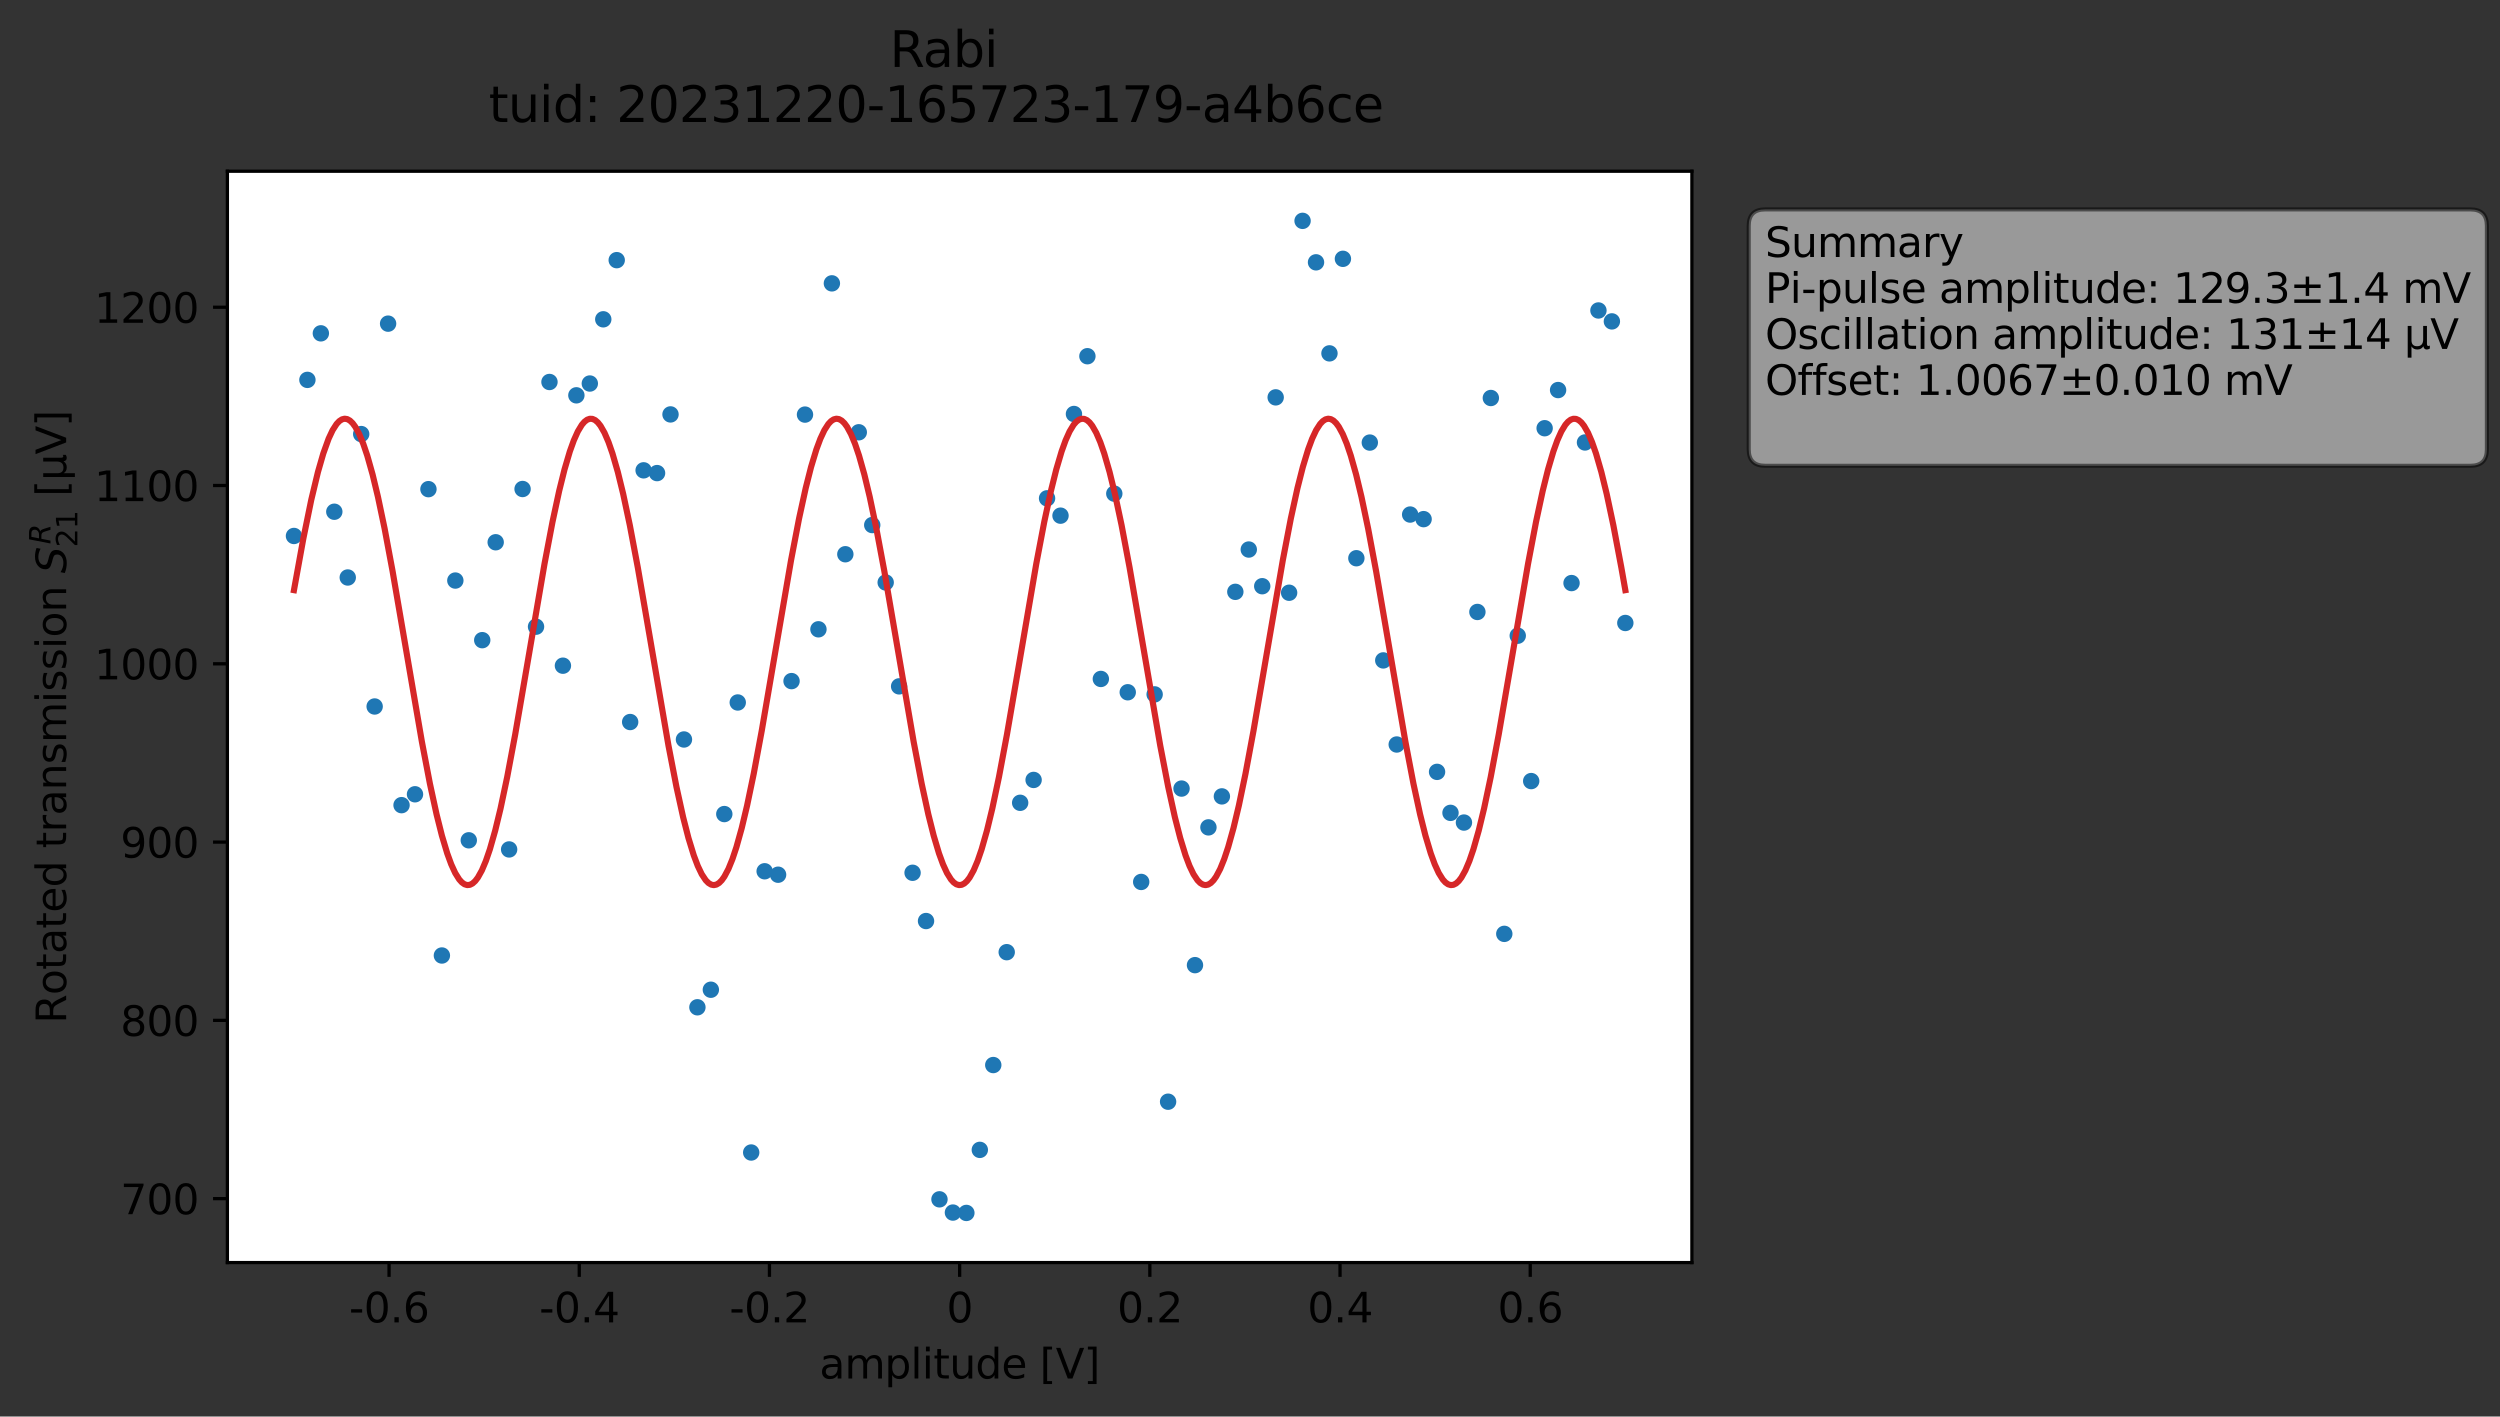 <?xml version="1.0" encoding="utf-8" standalone="no"?>
<!DOCTYPE svg PUBLIC "-//W3C//DTD SVG 1.1//EN"
  "http://www.w3.org/Graphics/SVG/1.1/DTD/svg11.dtd">
<svg xmlns:xlink="http://www.w3.org/1999/xlink" width="609.626pt" height="345.428pt" viewBox="0 0 609.626 345.428" xmlns="http://www.w3.org/2000/svg" version="1.1">
 <rect x="0" y="0" width="609.626" height="345.428" fill="#333333" stroke="none"/>
 <defs>
  <style type="text/css">*{stroke-linejoin: round; stroke-linecap: butt}</style>
 </defs>
 <g id="figure_1">
  <g id="patch_1">
   <path d="M 0 345.428 
L 609.626 345.428 
L 609.626 -0 
L 0 -0 
L 0 345.428 
z
" style="fill: none; opacity: 0"/>
  </g>
  <g id="axes_1">
   <g id="patch_2">
    <path d="M 55.45 307.872 
L 412.57 307.872 
L 412.57 41.76 
L 55.45 41.76 
z
" style="fill: #ffffff"/>
   </g>
   <g id="matplotlib.axis_1">
    <g id="xtick_1">
     <g id="line2d_1">
      <defs>
       <path id="ma93ab0a94d" d="M 0 0 
L 0 3.5 
" style="stroke: #000000; stroke-width: 0.8"/>
      </defs>
      <g>
       <use xlink:href="#ma93ab0a94d" x="94.872" y="307.872" style="stroke: #000000; stroke-width: 0.8"/>
      </g>
     </g>
     <g id="text_1">
      <!-- -0.6 -->
      <g transform="translate(85.117 322.47) scale(0.1 -0.1)">
       <defs>
        <path id="DejaVuSans-2d" d="M 313 2009 
L 1997 2009 
L 1997 1497 
L 313 1497 
L 313 2009 
z
" transform="scale(0.016)"/>
        <path id="DejaVuSans-30" d="M 2034 4250 
Q 1547 4250 1301 3770 
Q 1056 3291 1056 2328 
Q 1056 1369 1301 889 
Q 1547 409 2034 409 
Q 2525 409 2770 889 
Q 3016 1369 3016 2328 
Q 3016 3291 2770 3770 
Q 2525 4250 2034 4250 
z
M 2034 4750 
Q 2819 4750 3233 4129 
Q 3647 3509 3647 2328 
Q 3647 1150 3233 529 
Q 2819 -91 2034 -91 
Q 1250 -91 836 529 
Q 422 1150 422 2328 
Q 422 3509 836 4129 
Q 1250 4750 2034 4750 
z
" transform="scale(0.016)"/>
        <path id="DejaVuSans-2e" d="M 684 794 
L 1344 794 
L 1344 0 
L 684 0 
L 684 794 
z
" transform="scale(0.016)"/>
        <path id="DejaVuSans-36" d="M 2113 2584 
Q 1688 2584 1439 2293 
Q 1191 2003 1191 1497 
Q 1191 994 1439 701 
Q 1688 409 2113 409 
Q 2538 409 2786 701 
Q 3034 994 3034 1497 
Q 3034 2003 2786 2293 
Q 2538 2584 2113 2584 
z
M 3366 4563 
L 3366 3988 
Q 3128 4100 2886 4159 
Q 2644 4219 2406 4219 
Q 1781 4219 1451 3797 
Q 1122 3375 1075 2522 
Q 1259 2794 1537 2939 
Q 1816 3084 2150 3084 
Q 2853 3084 3261 2657 
Q 3669 2231 3669 1497 
Q 3669 778 3244 343 
Q 2819 -91 2113 -91 
Q 1303 -91 875 529 
Q 447 1150 447 2328 
Q 447 3434 972 4092 
Q 1497 4750 2381 4750 
Q 2619 4750 2861 4703 
Q 3103 4656 3366 4563 
z
" transform="scale(0.016)"/>
       </defs>
       <use xlink:href="#DejaVuSans-2d"/>
       <use xlink:href="#DejaVuSans-30" x="36.084"/>
       <use xlink:href="#DejaVuSans-2e" x="99.707"/>
       <use xlink:href="#DejaVuSans-36" x="131.494"/>
      </g>
     </g>
    </g>
    <g id="xtick_2">
     <g id="line2d_2">
      <g>
       <use xlink:href="#ma93ab0a94d" x="141.252" y="307.872" style="stroke: #000000; stroke-width: 0.8"/>
      </g>
     </g>
     <g id="text_2">
      <!-- -0.4 -->
      <g transform="translate(131.496 322.47) scale(0.1 -0.1)">
       <defs>
        <path id="DejaVuSans-34" d="M 2419 4116 
L 825 1625 
L 2419 1625 
L 2419 4116 
z
M 2253 4666 
L 3047 4666 
L 3047 1625 
L 3713 1625 
L 3713 1100 
L 3047 1100 
L 3047 0 
L 2419 0 
L 2419 1100 
L 313 1100 
L 313 1709 
L 2253 4666 
z
" transform="scale(0.016)"/>
       </defs>
       <use xlink:href="#DejaVuSans-2d"/>
       <use xlink:href="#DejaVuSans-30" x="36.084"/>
       <use xlink:href="#DejaVuSans-2e" x="99.707"/>
       <use xlink:href="#DejaVuSans-34" x="131.494"/>
      </g>
     </g>
    </g>
    <g id="xtick_3">
     <g id="line2d_3">
      <g>
       <use xlink:href="#ma93ab0a94d" x="187.631" y="307.872" style="stroke: #000000; stroke-width: 0.8"/>
      </g>
     </g>
     <g id="text_3">
      <!-- -0.2 -->
      <g transform="translate(177.875 322.47) scale(0.1 -0.1)">
       <defs>
        <path id="DejaVuSans-32" d="M 1228 531 
L 3431 531 
L 3431 0 
L 469 0 
L 469 531 
Q 828 903 1448 1529 
Q 2069 2156 2228 2338 
Q 2531 2678 2651 2914 
Q 2772 3150 2772 3378 
Q 2772 3750 2511 3984 
Q 2250 4219 1831 4219 
Q 1534 4219 1204 4116 
Q 875 4013 500 3803 
L 500 4441 
Q 881 4594 1212 4672 
Q 1544 4750 1819 4750 
Q 2544 4750 2975 4387 
Q 3406 4025 3406 3419 
Q 3406 3131 3298 2873 
Q 3191 2616 2906 2266 
Q 2828 2175 2409 1742 
Q 1991 1309 1228 531 
z
" transform="scale(0.016)"/>
       </defs>
       <use xlink:href="#DejaVuSans-2d"/>
       <use xlink:href="#DejaVuSans-30" x="36.084"/>
       <use xlink:href="#DejaVuSans-2e" x="99.707"/>
       <use xlink:href="#DejaVuSans-32" x="131.494"/>
      </g>
     </g>
    </g>
    <g id="xtick_4">
     <g id="line2d_4">
      <g>
       <use xlink:href="#ma93ab0a94d" x="234.01" y="307.872" style="stroke: #000000; stroke-width: 0.8"/>
      </g>
     </g>
     <g id="text_4">
      <!-- 0 -->
      <g transform="translate(230.829 322.47) scale(0.1 -0.1)">
       <use xlink:href="#DejaVuSans-30"/>
      </g>
     </g>
    </g>
    <g id="xtick_5">
     <g id="line2d_5">
      <g>
       <use xlink:href="#ma93ab0a94d" x="280.389" y="307.872" style="stroke: #000000; stroke-width: 0.8"/>
      </g>
     </g>
     <g id="text_5">
      <!-- 0.2 -->
      <g transform="translate(272.438 322.47) scale(0.1 -0.1)">
       <use xlink:href="#DejaVuSans-30"/>
       <use xlink:href="#DejaVuSans-2e" x="63.623"/>
       <use xlink:href="#DejaVuSans-32" x="95.41"/>
      </g>
     </g>
    </g>
    <g id="xtick_6">
     <g id="line2d_6">
      <g>
       <use xlink:href="#ma93ab0a94d" x="326.768" y="307.872" style="stroke: #000000; stroke-width: 0.8"/>
      </g>
     </g>
     <g id="text_6">
      <!-- 0.4 -->
      <g transform="translate(318.817 322.47) scale(0.1 -0.1)">
       <use xlink:href="#DejaVuSans-30"/>
       <use xlink:href="#DejaVuSans-2e" x="63.623"/>
       <use xlink:href="#DejaVuSans-34" x="95.41"/>
      </g>
     </g>
    </g>
    <g id="xtick_7">
     <g id="line2d_7">
      <g>
       <use xlink:href="#ma93ab0a94d" x="373.148" y="307.872" style="stroke: #000000; stroke-width: 0.8"/>
      </g>
     </g>
     <g id="text_7">
      <!-- 0.6 -->
      <g transform="translate(365.196 322.47) scale(0.1 -0.1)">
       <use xlink:href="#DejaVuSans-30"/>
       <use xlink:href="#DejaVuSans-2e" x="63.623"/>
       <use xlink:href="#DejaVuSans-36" x="95.41"/>
      </g>
     </g>
    </g>
    <g id="text_8">
     <!-- amplitude [V] -->
     <g transform="translate(199.833 336.149) scale(0.1 -0.1)">
      <defs>
       <path id="DejaVuSans-61" d="M 2194 1759 
Q 1497 1759 1228 1600 
Q 959 1441 959 1056 
Q 959 750 1161 570 
Q 1363 391 1709 391 
Q 2188 391 2477 730 
Q 2766 1069 2766 1631 
L 2766 1759 
L 2194 1759 
z
M 3341 1997 
L 3341 0 
L 2766 0 
L 2766 531 
Q 2569 213 2275 61 
Q 1981 -91 1556 -91 
Q 1019 -91 701 211 
Q 384 513 384 1019 
Q 384 1609 779 1909 
Q 1175 2209 1959 2209 
L 2766 2209 
L 2766 2266 
Q 2766 2663 2505 2880 
Q 2244 3097 1772 3097 
Q 1472 3097 1187 3025 
Q 903 2953 641 2809 
L 641 3341 
Q 956 3463 1253 3523 
Q 1550 3584 1831 3584 
Q 2591 3584 2966 3190 
Q 3341 2797 3341 1997 
z
" transform="scale(0.016)"/>
       <path id="DejaVuSans-6d" d="M 3328 2828 
Q 3544 3216 3844 3400 
Q 4144 3584 4550 3584 
Q 5097 3584 5394 3201 
Q 5691 2819 5691 2113 
L 5691 0 
L 5113 0 
L 5113 2094 
Q 5113 2597 4934 2840 
Q 4756 3084 4391 3084 
Q 3944 3084 3684 2787 
Q 3425 2491 3425 1978 
L 3425 0 
L 2847 0 
L 2847 2094 
Q 2847 2600 2669 2842 
Q 2491 3084 2119 3084 
Q 1678 3084 1418 2786 
Q 1159 2488 1159 1978 
L 1159 0 
L 581 0 
L 581 3500 
L 1159 3500 
L 1159 2956 
Q 1356 3278 1631 3431 
Q 1906 3584 2284 3584 
Q 2666 3584 2933 3390 
Q 3200 3197 3328 2828 
z
" transform="scale(0.016)"/>
       <path id="DejaVuSans-70" d="M 1159 525 
L 1159 -1331 
L 581 -1331 
L 581 3500 
L 1159 3500 
L 1159 2969 
Q 1341 3281 1617 3432 
Q 1894 3584 2278 3584 
Q 2916 3584 3314 3078 
Q 3713 2572 3713 1747 
Q 3713 922 3314 415 
Q 2916 -91 2278 -91 
Q 1894 -91 1617 61 
Q 1341 213 1159 525 
z
M 3116 1747 
Q 3116 2381 2855 2742 
Q 2594 3103 2138 3103 
Q 1681 3103 1420 2742 
Q 1159 2381 1159 1747 
Q 1159 1113 1420 752 
Q 1681 391 2138 391 
Q 2594 391 2855 752 
Q 3116 1113 3116 1747 
z
" transform="scale(0.016)"/>
       <path id="DejaVuSans-6c" d="M 603 4863 
L 1178 4863 
L 1178 0 
L 603 0 
L 603 4863 
z
" transform="scale(0.016)"/>
       <path id="DejaVuSans-69" d="M 603 3500 
L 1178 3500 
L 1178 0 
L 603 0 
L 603 3500 
z
M 603 4863 
L 1178 4863 
L 1178 4134 
L 603 4134 
L 603 4863 
z
" transform="scale(0.016)"/>
       <path id="DejaVuSans-74" d="M 1172 4494 
L 1172 3500 
L 2356 3500 
L 2356 3053 
L 1172 3053 
L 1172 1153 
Q 1172 725 1289 603 
Q 1406 481 1766 481 
L 2356 481 
L 2356 0 
L 1766 0 
Q 1100 0 847 248 
Q 594 497 594 1153 
L 594 3053 
L 172 3053 
L 172 3500 
L 594 3500 
L 594 4494 
L 1172 4494 
z
" transform="scale(0.016)"/>
       <path id="DejaVuSans-75" d="M 544 1381 
L 544 3500 
L 1119 3500 
L 1119 1403 
Q 1119 906 1312 657 
Q 1506 409 1894 409 
Q 2359 409 2629 706 
Q 2900 1003 2900 1516 
L 2900 3500 
L 3475 3500 
L 3475 0 
L 2900 0 
L 2900 538 
Q 2691 219 2414 64 
Q 2138 -91 1772 -91 
Q 1169 -91 856 284 
Q 544 659 544 1381 
z
M 1991 3584 
L 1991 3584 
z
" transform="scale(0.016)"/>
       <path id="DejaVuSans-64" d="M 2906 2969 
L 2906 4863 
L 3481 4863 
L 3481 0 
L 2906 0 
L 2906 525 
Q 2725 213 2448 61 
Q 2172 -91 1784 -91 
Q 1150 -91 751 415 
Q 353 922 353 1747 
Q 353 2572 751 3078 
Q 1150 3584 1784 3584 
Q 2172 3584 2448 3432 
Q 2725 3281 2906 2969 
z
M 947 1747 
Q 947 1113 1208 752 
Q 1469 391 1925 391 
Q 2381 391 2643 752 
Q 2906 1113 2906 1747 
Q 2906 2381 2643 2742 
Q 2381 3103 1925 3103 
Q 1469 3103 1208 2742 
Q 947 2381 947 1747 
z
" transform="scale(0.016)"/>
       <path id="DejaVuSans-65" d="M 3597 1894 
L 3597 1613 
L 953 1613 
Q 991 1019 1311 708 
Q 1631 397 2203 397 
Q 2534 397 2845 478 
Q 3156 559 3463 722 
L 3463 178 
Q 3153 47 2828 -22 
Q 2503 -91 2169 -91 
Q 1331 -91 842 396 
Q 353 884 353 1716 
Q 353 2575 817 3079 
Q 1281 3584 2069 3584 
Q 2775 3584 3186 3129 
Q 3597 2675 3597 1894 
z
M 3022 2063 
Q 3016 2534 2758 2815 
Q 2500 3097 2075 3097 
Q 1594 3097 1305 2825 
Q 1016 2553 972 2059 
L 3022 2063 
z
" transform="scale(0.016)"/>
       <path id="DejaVuSans-20" transform="scale(0.016)"/>
       <path id="DejaVuSans-5b" d="M 550 4863 
L 1875 4863 
L 1875 4416 
L 1125 4416 
L 1125 -397 
L 1875 -397 
L 1875 -844 
L 550 -844 
L 550 4863 
z
" transform="scale(0.016)"/>
       <path id="DejaVuSans-56" d="M 1831 0 
L 50 4666 
L 709 4666 
L 2188 738 
L 3669 4666 
L 4325 4666 
L 2547 0 
L 1831 0 
z
" transform="scale(0.016)"/>
       <path id="DejaVuSans-5d" d="M 1947 4863 
L 1947 -844 
L 622 -844 
L 622 -397 
L 1369 -397 
L 1369 4416 
L 622 4416 
L 622 4863 
L 1947 4863 
z
" transform="scale(0.016)"/>
      </defs>
      <use xlink:href="#DejaVuSans-61"/>
      <use xlink:href="#DejaVuSans-6d" x="61.279"/>
      <use xlink:href="#DejaVuSans-70" x="158.691"/>
      <use xlink:href="#DejaVuSans-6c" x="222.168"/>
      <use xlink:href="#DejaVuSans-69" x="249.951"/>
      <use xlink:href="#DejaVuSans-74" x="277.734"/>
      <use xlink:href="#DejaVuSans-75" x="316.943"/>
      <use xlink:href="#DejaVuSans-64" x="380.322"/>
      <use xlink:href="#DejaVuSans-65" x="443.799"/>
      <use xlink:href="#DejaVuSans-20" x="505.322"/>
      <use xlink:href="#DejaVuSans-5b" x="537.109"/>
      <use xlink:href="#DejaVuSans-56" x="576.123"/>
      <use xlink:href="#DejaVuSans-5d" x="644.531"/>
     </g>
    </g>
   </g>
   <g id="matplotlib.axis_2">
    <g id="ytick_1">
     <g id="line2d_8">
      <defs>
       <path id="m63c920188c" d="M 0 0 
L -3.5 0 
" style="stroke: #000000; stroke-width: 0.8"/>
      </defs>
      <g>
       <use xlink:href="#m63c920188c" x="55.45" y="292.287" style="stroke: #000000; stroke-width: 0.8"/>
      </g>
     </g>
     <g id="text_9">
      <!-- 700 -->
      <g transform="translate(29.363 296.086) scale(0.1 -0.1)">
       <defs>
        <path id="DejaVuSans-37" d="M 525 4666 
L 3525 4666 
L 3525 4397 
L 1831 0 
L 1172 0 
L 2766 4134 
L 525 4134 
L 525 4666 
z
" transform="scale(0.016)"/>
       </defs>
       <use xlink:href="#DejaVuSans-37"/>
       <use xlink:href="#DejaVuSans-30" x="63.623"/>
       <use xlink:href="#DejaVuSans-30" x="127.246"/>
      </g>
     </g>
    </g>
    <g id="ytick_2">
     <g id="line2d_9">
      <g>
       <use xlink:href="#m63c920188c" x="55.45" y="248.814" style="stroke: #000000; stroke-width: 0.8"/>
      </g>
     </g>
     <g id="text_10">
      <!-- 800 -->
      <g transform="translate(29.363 252.613) scale(0.1 -0.1)">
       <defs>
        <path id="DejaVuSans-38" d="M 2034 2216 
Q 1584 2216 1326 1975 
Q 1069 1734 1069 1313 
Q 1069 891 1326 650 
Q 1584 409 2034 409 
Q 2484 409 2743 651 
Q 3003 894 3003 1313 
Q 3003 1734 2745 1975 
Q 2488 2216 2034 2216 
z
M 1403 2484 
Q 997 2584 770 2862 
Q 544 3141 544 3541 
Q 544 4100 942 4425 
Q 1341 4750 2034 4750 
Q 2731 4750 3128 4425 
Q 3525 4100 3525 3541 
Q 3525 3141 3298 2862 
Q 3072 2584 2669 2484 
Q 3125 2378 3379 2068 
Q 3634 1759 3634 1313 
Q 3634 634 3220 271 
Q 2806 -91 2034 -91 
Q 1263 -91 848 271 
Q 434 634 434 1313 
Q 434 1759 690 2068 
Q 947 2378 1403 2484 
z
M 1172 3481 
Q 1172 3119 1398 2916 
Q 1625 2713 2034 2713 
Q 2441 2713 2670 2916 
Q 2900 3119 2900 3481 
Q 2900 3844 2670 4047 
Q 2441 4250 2034 4250 
Q 1625 4250 1398 4047 
Q 1172 3844 1172 3481 
z
" transform="scale(0.016)"/>
       </defs>
       <use xlink:href="#DejaVuSans-38"/>
       <use xlink:href="#DejaVuSans-30" x="63.623"/>
       <use xlink:href="#DejaVuSans-30" x="127.246"/>
      </g>
     </g>
    </g>
    <g id="ytick_3">
     <g id="line2d_10">
      <g>
       <use xlink:href="#m63c920188c" x="55.45" y="205.341" style="stroke: #000000; stroke-width: 0.8"/>
      </g>
     </g>
     <g id="text_11">
      <!-- 900 -->
      <g transform="translate(29.363 209.14) scale(0.1 -0.1)">
       <defs>
        <path id="DejaVuSans-39" d="M 703 97 
L 703 672 
Q 941 559 1184 500 
Q 1428 441 1663 441 
Q 2288 441 2617 861 
Q 2947 1281 2994 2138 
Q 2813 1869 2534 1725 
Q 2256 1581 1919 1581 
Q 1219 1581 811 2004 
Q 403 2428 403 3163 
Q 403 3881 828 4315 
Q 1253 4750 1959 4750 
Q 2769 4750 3195 4129 
Q 3622 3509 3622 2328 
Q 3622 1225 3098 567 
Q 2575 -91 1691 -91 
Q 1453 -91 1209 -44 
Q 966 3 703 97 
z
M 1959 2075 
Q 2384 2075 2632 2365 
Q 2881 2656 2881 3163 
Q 2881 3666 2632 3958 
Q 2384 4250 1959 4250 
Q 1534 4250 1286 3958 
Q 1038 3666 1038 3163 
Q 1038 2656 1286 2365 
Q 1534 2075 1959 2075 
z
" transform="scale(0.016)"/>
       </defs>
       <use xlink:href="#DejaVuSans-39"/>
       <use xlink:href="#DejaVuSans-30" x="63.623"/>
       <use xlink:href="#DejaVuSans-30" x="127.246"/>
      </g>
     </g>
    </g>
    <g id="ytick_4">
     <g id="line2d_11">
      <g>
       <use xlink:href="#m63c920188c" x="55.45" y="161.867" style="stroke: #000000; stroke-width: 0.8"/>
      </g>
     </g>
     <g id="text_12">
      <!-- 1000 -->
      <g transform="translate(23 165.667) scale(0.1 -0.1)">
       <defs>
        <path id="DejaVuSans-31" d="M 794 531 
L 1825 531 
L 1825 4091 
L 703 3866 
L 703 4441 
L 1819 4666 
L 2450 4666 
L 2450 531 
L 3481 531 
L 3481 0 
L 794 0 
L 794 531 
z
" transform="scale(0.016)"/>
       </defs>
       <use xlink:href="#DejaVuSans-31"/>
       <use xlink:href="#DejaVuSans-30" x="63.623"/>
       <use xlink:href="#DejaVuSans-30" x="127.246"/>
       <use xlink:href="#DejaVuSans-30" x="190.869"/>
      </g>
     </g>
    </g>
    <g id="ytick_5">
     <g id="line2d_12">
      <g>
       <use xlink:href="#m63c920188c" x="55.45" y="118.394" style="stroke: #000000; stroke-width: 0.8"/>
      </g>
     </g>
     <g id="text_13">
      <!-- 1100 -->
      <g transform="translate(23 122.194) scale(0.1 -0.1)">
       <use xlink:href="#DejaVuSans-31"/>
       <use xlink:href="#DejaVuSans-31" x="63.623"/>
       <use xlink:href="#DejaVuSans-30" x="127.246"/>
       <use xlink:href="#DejaVuSans-30" x="190.869"/>
      </g>
     </g>
    </g>
    <g id="ytick_6">
     <g id="line2d_13">
      <g>
       <use xlink:href="#m63c920188c" x="55.45" y="74.921" style="stroke: #000000; stroke-width: 0.8"/>
      </g>
     </g>
     <g id="text_14">
      <!-- 1200 -->
      <g transform="translate(23 78.72) scale(0.1 -0.1)">
       <use xlink:href="#DejaVuSans-31"/>
       <use xlink:href="#DejaVuSans-32" x="63.623"/>
       <use xlink:href="#DejaVuSans-30" x="127.246"/>
       <use xlink:href="#DejaVuSans-30" x="190.869"/>
      </g>
     </g>
    </g>
    <g id="text_15">
     <!-- Rotated transmission $S_{21}^R$ [μV] -->
     <g transform="translate(16.2 249.566) rotate(-90) scale(0.1 -0.1)">
      <defs>
       <path id="DejaVuSans-52" d="M 2841 2188 
Q 3044 2119 3236 1894 
Q 3428 1669 3622 1275 
L 4263 0 
L 3584 0 
L 2988 1197 
Q 2756 1666 2539 1819 
Q 2322 1972 1947 1972 
L 1259 1972 
L 1259 0 
L 628 0 
L 628 4666 
L 2053 4666 
Q 2853 4666 3247 4331 
Q 3641 3997 3641 3322 
Q 3641 2881 3436 2590 
Q 3231 2300 2841 2188 
z
M 1259 4147 
L 1259 2491 
L 2053 2491 
Q 2509 2491 2742 2702 
Q 2975 2913 2975 3322 
Q 2975 3731 2742 3939 
Q 2509 4147 2053 4147 
L 1259 4147 
z
" transform="scale(0.016)"/>
       <path id="DejaVuSans-6f" d="M 1959 3097 
Q 1497 3097 1228 2736 
Q 959 2375 959 1747 
Q 959 1119 1226 758 
Q 1494 397 1959 397 
Q 2419 397 2687 759 
Q 2956 1122 2956 1747 
Q 2956 2369 2687 2733 
Q 2419 3097 1959 3097 
z
M 1959 3584 
Q 2709 3584 3137 3096 
Q 3566 2609 3566 1747 
Q 3566 888 3137 398 
Q 2709 -91 1959 -91 
Q 1206 -91 779 398 
Q 353 888 353 1747 
Q 353 2609 779 3096 
Q 1206 3584 1959 3584 
z
" transform="scale(0.016)"/>
       <path id="DejaVuSans-72" d="M 2631 2963 
Q 2534 3019 2420 3045 
Q 2306 3072 2169 3072 
Q 1681 3072 1420 2755 
Q 1159 2438 1159 1844 
L 1159 0 
L 581 0 
L 581 3500 
L 1159 3500 
L 1159 2956 
Q 1341 3275 1631 3429 
Q 1922 3584 2338 3584 
Q 2397 3584 2469 3576 
Q 2541 3569 2628 3553 
L 2631 2963 
z
" transform="scale(0.016)"/>
       <path id="DejaVuSans-6e" d="M 3513 2113 
L 3513 0 
L 2938 0 
L 2938 2094 
Q 2938 2591 2744 2837 
Q 2550 3084 2163 3084 
Q 1697 3084 1428 2787 
Q 1159 2491 1159 1978 
L 1159 0 
L 581 0 
L 581 3500 
L 1159 3500 
L 1159 2956 
Q 1366 3272 1645 3428 
Q 1925 3584 2291 3584 
Q 2894 3584 3203 3211 
Q 3513 2838 3513 2113 
z
" transform="scale(0.016)"/>
       <path id="DejaVuSans-73" d="M 2834 3397 
L 2834 2853 
Q 2591 2978 2328 3040 
Q 2066 3103 1784 3103 
Q 1356 3103 1142 2972 
Q 928 2841 928 2578 
Q 928 2378 1081 2264 
Q 1234 2150 1697 2047 
L 1894 2003 
Q 2506 1872 2764 1633 
Q 3022 1394 3022 966 
Q 3022 478 2636 193 
Q 2250 -91 1575 -91 
Q 1294 -91 989 -36 
Q 684 19 347 128 
L 347 722 
Q 666 556 975 473 
Q 1284 391 1588 391 
Q 1994 391 2212 530 
Q 2431 669 2431 922 
Q 2431 1156 2273 1281 
Q 2116 1406 1581 1522 
L 1381 1569 
Q 847 1681 609 1914 
Q 372 2147 372 2553 
Q 372 3047 722 3315 
Q 1072 3584 1716 3584 
Q 2034 3584 2315 3537 
Q 2597 3491 2834 3397 
z
" transform="scale(0.016)"/>
       <path id="DejaVuSans-Oblique-53" d="M 3859 4513 
L 3738 3897 
Q 3422 4066 3111 4152 
Q 2800 4238 2509 4238 
Q 1944 4238 1609 3991 
Q 1275 3744 1275 3334 
Q 1275 3109 1398 2989 
Q 1522 2869 2034 2731 
L 2413 2638 
Q 3053 2472 3303 2217 
Q 3553 1963 3553 1503 
Q 3553 797 2998 353 
Q 2444 -91 1538 -91 
Q 1166 -91 791 -17 
Q 416 56 38 206 
L 166 856 
Q 513 641 861 531 
Q 1209 422 1556 422 
Q 2147 422 2503 684 
Q 2859 947 2859 1369 
Q 2859 1650 2717 1795 
Q 2575 1941 2106 2059 
L 1728 2156 
Q 1081 2325 845 2545 
Q 609 2766 609 3163 
Q 609 3859 1145 4304 
Q 1681 4750 2541 4750 
Q 2875 4750 3203 4690 
Q 3531 4631 3859 4513 
z
" transform="scale(0.016)"/>
       <path id="DejaVuSans-Oblique-52" d="M 1613 4147 
L 1294 2491 
L 2106 2491 
Q 2584 2491 2879 2755 
Q 3175 3019 3175 3444 
Q 3175 3784 2976 3965 
Q 2778 4147 2406 4147 
L 1613 4147 
z
M 2772 2241 
Q 2972 2194 3105 2009 
Q 3238 1825 3413 1275 
L 3809 0 
L 3144 0 
L 2778 1197 
Q 2638 1659 2453 1815 
Q 2269 1972 1888 1972 
L 1191 1972 
L 806 0 
L 172 0 
L 1081 4666 
L 2503 4666 
Q 3150 4666 3495 4373 
Q 3841 4081 3841 3531 
Q 3841 3044 3547 2687 
Q 3253 2331 2772 2241 
z
" transform="scale(0.016)"/>
       <path id="DejaVuSans-3bc" d="M 544 -1331 
L 544 3500 
L 1119 3500 
L 1119 1325 
Q 1119 872 1334 640 
Q 1550 409 1972 409 
Q 2434 409 2667 671 
Q 2900 934 2900 1459 
L 2900 3500 
L 3475 3500 
L 3475 806 
Q 3475 619 3529 530 
Q 3584 441 3700 441 
Q 3728 441 3778 458 
Q 3828 475 3916 513 
L 3916 50 
Q 3788 -22 3673 -56 
Q 3559 -91 3450 -91 
Q 3234 -91 3106 31 
Q 2978 153 2931 403 
Q 2775 156 2548 32 
Q 2322 -91 2016 -91 
Q 1697 -91 1473 31 
Q 1250 153 1119 397 
L 1119 -1331 
L 544 -1331 
z
" transform="scale(0.016)"/>
      </defs>
      <use xlink:href="#DejaVuSans-52" transform="translate(0 0.684)"/>
      <use xlink:href="#DejaVuSans-6f" transform="translate(69.482 0.684)"/>
      <use xlink:href="#DejaVuSans-74" transform="translate(130.664 0.684)"/>
      <use xlink:href="#DejaVuSans-61" transform="translate(169.873 0.684)"/>
      <use xlink:href="#DejaVuSans-74" transform="translate(231.152 0.684)"/>
      <use xlink:href="#DejaVuSans-65" transform="translate(270.361 0.684)"/>
      <use xlink:href="#DejaVuSans-64" transform="translate(331.885 0.684)"/>
      <use xlink:href="#DejaVuSans-20" transform="translate(395.361 0.684)"/>
      <use xlink:href="#DejaVuSans-74" transform="translate(427.148 0.684)"/>
      <use xlink:href="#DejaVuSans-72" transform="translate(466.357 0.684)"/>
      <use xlink:href="#DejaVuSans-61" transform="translate(507.471 0.684)"/>
      <use xlink:href="#DejaVuSans-6e" transform="translate(568.75 0.684)"/>
      <use xlink:href="#DejaVuSans-73" transform="translate(632.129 0.684)"/>
      <use xlink:href="#DejaVuSans-6d" transform="translate(684.229 0.684)"/>
      <use xlink:href="#DejaVuSans-69" transform="translate(781.641 0.684)"/>
      <use xlink:href="#DejaVuSans-73" transform="translate(809.424 0.684)"/>
      <use xlink:href="#DejaVuSans-73" transform="translate(861.523 0.684)"/>
      <use xlink:href="#DejaVuSans-69" transform="translate(913.623 0.684)"/>
      <use xlink:href="#DejaVuSans-6f" transform="translate(941.406 0.684)"/>
      <use xlink:href="#DejaVuSans-6e" transform="translate(1002.588 0.684)"/>
      <use xlink:href="#DejaVuSans-20" transform="translate(1065.967 0.684)"/>
      <use xlink:href="#DejaVuSans-Oblique-53" transform="translate(1097.754 0.684)"/>
      <use xlink:href="#DejaVuSans-Oblique-52" transform="translate(1168.431 38.966) scale(0.7)"/>
      <use xlink:href="#DejaVuSans-32" transform="translate(1161.23 -26.659) scale(0.7)"/>
      <use xlink:href="#DejaVuSans-31" transform="translate(1205.767 -26.659) scale(0.7)"/>
      <use xlink:href="#DejaVuSans-20" transform="translate(1253.037 0.684)"/>
      <use xlink:href="#DejaVuSans-5b" transform="translate(1284.824 0.684)"/>
      <use xlink:href="#DejaVuSans-3bc" transform="translate(1323.838 0.684)"/>
      <use xlink:href="#DejaVuSans-56" transform="translate(1387.461 0.684)"/>
      <use xlink:href="#DejaVuSans-5d" transform="translate(1455.869 0.684)"/>
     </g>
    </g>
   </g>
   <g id="line2d_14">
    <defs>
     <path id="m83bf4c5b24" d="M 0 1.5 
C 0.398 1.5 0.779 1.342 1.061 1.061 
C 1.342 0.779 1.5 0.398 1.5 0 
C 1.5 -0.398 1.342 -0.779 1.061 -1.061 
C 0.779 -1.342 0.398 -1.5 0 -1.5 
C -0.398 -1.5 -0.779 -1.342 -1.061 -1.061 
C -1.342 -0.779 -1.5 -0.398 -1.5 0 
C -1.5 0.398 -1.342 0.779 -1.061 1.061 
C -0.779 1.342 -0.398 1.5 0 1.5 
z
" style="stroke: #1f77b4"/>
    </defs>
    <g clip-path="url(#pe2f089d1df)">
     <use xlink:href="#m83bf4c5b24" x="71.683" y="130.696" style="fill: #1f77b4; stroke: #1f77b4"/>
     <use xlink:href="#m83bf4c5b24" x="74.962" y="92.634" style="fill: #1f77b4; stroke: #1f77b4"/>
     <use xlink:href="#m83bf4c5b24" x="78.241" y="81.284" style="fill: #1f77b4; stroke: #1f77b4"/>
     <use xlink:href="#m83bf4c5b24" x="81.521" y="124.787" style="fill: #1f77b4; stroke: #1f77b4"/>
     <use xlink:href="#m83bf4c5b24" x="84.8" y="140.822" style="fill: #1f77b4; stroke: #1f77b4"/>
     <use xlink:href="#m83bf4c5b24" x="88.079" y="105.848" style="fill: #1f77b4; stroke: #1f77b4"/>
     <use xlink:href="#m83bf4c5b24" x="91.359" y="172.277" style="fill: #1f77b4; stroke: #1f77b4"/>
     <use xlink:href="#m83bf4c5b24" x="94.638" y="78.922" style="fill: #1f77b4; stroke: #1f77b4"/>
     <use xlink:href="#m83bf4c5b24" x="97.917" y="196.337" style="fill: #1f77b4; stroke: #1f77b4"/>
     <use xlink:href="#m83bf4c5b24" x="101.197" y="193.686" style="fill: #1f77b4; stroke: #1f77b4"/>
     <use xlink:href="#m83bf4c5b24" x="104.476" y="119.282" style="fill: #1f77b4; stroke: #1f77b4"/>
     <use xlink:href="#m83bf4c5b24" x="107.755" y="232.999" style="fill: #1f77b4; stroke: #1f77b4"/>
     <use xlink:href="#m83bf4c5b24" x="111.035" y="141.568" style="fill: #1f77b4; stroke: #1f77b4"/>
     <use xlink:href="#m83bf4c5b24" x="114.314" y="204.909" style="fill: #1f77b4; stroke: #1f77b4"/>
     <use xlink:href="#m83bf4c5b24" x="117.593" y="156.105" style="fill: #1f77b4; stroke: #1f77b4"/>
     <use xlink:href="#m83bf4c5b24" x="120.873" y="132.231" style="fill: #1f77b4; stroke: #1f77b4"/>
     <use xlink:href="#m83bf4c5b24" x="124.152" y="207.135" style="fill: #1f77b4; stroke: #1f77b4"/>
     <use xlink:href="#m83bf4c5b24" x="127.431" y="119.244" style="fill: #1f77b4; stroke: #1f77b4"/>
     <use xlink:href="#m83bf4c5b24" x="130.711" y="152.821" style="fill: #1f77b4; stroke: #1f77b4"/>
     <use xlink:href="#m83bf4c5b24" x="133.99" y="93.148" style="fill: #1f77b4; stroke: #1f77b4"/>
     <use xlink:href="#m83bf4c5b24" x="137.27" y="162.329" style="fill: #1f77b4; stroke: #1f77b4"/>
     <use xlink:href="#m83bf4c5b24" x="140.549" y="96.401" style="fill: #1f77b4; stroke: #1f77b4"/>
     <use xlink:href="#m83bf4c5b24" x="143.828" y="93.522" style="fill: #1f77b4; stroke: #1f77b4"/>
     <use xlink:href="#m83bf4c5b24" x="147.108" y="77.864" style="fill: #1f77b4; stroke: #1f77b4"/>
     <use xlink:href="#m83bf4c5b24" x="150.387" y="63.439" style="fill: #1f77b4; stroke: #1f77b4"/>
     <use xlink:href="#m83bf4c5b24" x="153.666" y="176.067" style="fill: #1f77b4; stroke: #1f77b4"/>
     <use xlink:href="#m83bf4c5b24" x="156.946" y="114.691" style="fill: #1f77b4; stroke: #1f77b4"/>
     <use xlink:href="#m83bf4c5b24" x="160.225" y="115.364" style="fill: #1f77b4; stroke: #1f77b4"/>
     <use xlink:href="#m83bf4c5b24" x="163.504" y="101.056" style="fill: #1f77b4; stroke: #1f77b4"/>
     <use xlink:href="#m83bf4c5b24" x="166.784" y="180.323" style="fill: #1f77b4; stroke: #1f77b4"/>
     <use xlink:href="#m83bf4c5b24" x="170.063" y="245.628" style="fill: #1f77b4; stroke: #1f77b4"/>
     <use xlink:href="#m83bf4c5b24" x="173.342" y="241.346" style="fill: #1f77b4; stroke: #1f77b4"/>
     <use xlink:href="#m83bf4c5b24" x="176.622" y="198.51" style="fill: #1f77b4; stroke: #1f77b4"/>
     <use xlink:href="#m83bf4c5b24" x="179.901" y="171.3" style="fill: #1f77b4; stroke: #1f77b4"/>
     <use xlink:href="#m83bf4c5b24" x="183.18" y="281.041" style="fill: #1f77b4; stroke: #1f77b4"/>
     <use xlink:href="#m83bf4c5b24" x="186.46" y="212.46" style="fill: #1f77b4; stroke: #1f77b4"/>
     <use xlink:href="#m83bf4c5b24" x="189.739" y="213.299" style="fill: #1f77b4; stroke: #1f77b4"/>
     <use xlink:href="#m83bf4c5b24" x="193.018" y="166.088" style="fill: #1f77b4; stroke: #1f77b4"/>
     <use xlink:href="#m83bf4c5b24" x="196.298" y="101.099" style="fill: #1f77b4; stroke: #1f77b4"/>
     <use xlink:href="#m83bf4c5b24" x="199.577" y="153.456" style="fill: #1f77b4; stroke: #1f77b4"/>
     <use xlink:href="#m83bf4c5b24" x="202.856" y="69.097" style="fill: #1f77b4; stroke: #1f77b4"/>
     <use xlink:href="#m83bf4c5b24" x="206.136" y="135.153" style="fill: #1f77b4; stroke: #1f77b4"/>
     <use xlink:href="#m83bf4c5b24" x="209.415" y="105.412" style="fill: #1f77b4; stroke: #1f77b4"/>
     <use xlink:href="#m83bf4c5b24" x="212.694" y="128.035" style="fill: #1f77b4; stroke: #1f77b4"/>
     <use xlink:href="#m83bf4c5b24" x="215.974" y="142.035" style="fill: #1f77b4; stroke: #1f77b4"/>
     <use xlink:href="#m83bf4c5b24" x="219.253" y="167.37" style="fill: #1f77b4; stroke: #1f77b4"/>
     <use xlink:href="#m83bf4c5b24" x="222.532" y="212.826" style="fill: #1f77b4; stroke: #1f77b4"/>
     <use xlink:href="#m83bf4c5b24" x="225.812" y="224.595" style="fill: #1f77b4; stroke: #1f77b4"/>
     <use xlink:href="#m83bf4c5b24" x="229.091" y="292.457" style="fill: #1f77b4; stroke: #1f77b4"/>
     <use xlink:href="#m83bf4c5b24" x="232.37" y="295.685" style="fill: #1f77b4; stroke: #1f77b4"/>
     <use xlink:href="#m83bf4c5b24" x="235.65" y="295.776" style="fill: #1f77b4; stroke: #1f77b4"/>
     <use xlink:href="#m83bf4c5b24" x="238.929" y="280.397" style="fill: #1f77b4; stroke: #1f77b4"/>
     <use xlink:href="#m83bf4c5b24" x="242.208" y="259.712" style="fill: #1f77b4; stroke: #1f77b4"/>
     <use xlink:href="#m83bf4c5b24" x="245.488" y="232.189" style="fill: #1f77b4; stroke: #1f77b4"/>
     <use xlink:href="#m83bf4c5b24" x="248.767" y="195.763" style="fill: #1f77b4; stroke: #1f77b4"/>
     <use xlink:href="#m83bf4c5b24" x="252.046" y="190.188" style="fill: #1f77b4; stroke: #1f77b4"/>
     <use xlink:href="#m83bf4c5b24" x="255.326" y="121.517" style="fill: #1f77b4; stroke: #1f77b4"/>
     <use xlink:href="#m83bf4c5b24" x="258.605" y="125.744" style="fill: #1f77b4; stroke: #1f77b4"/>
     <use xlink:href="#m83bf4c5b24" x="261.884" y="100.952" style="fill: #1f77b4; stroke: #1f77b4"/>
     <use xlink:href="#m83bf4c5b24" x="265.164" y="86.864" style="fill: #1f77b4; stroke: #1f77b4"/>
     <use xlink:href="#m83bf4c5b24" x="268.443" y="165.562" style="fill: #1f77b4; stroke: #1f77b4"/>
     <use xlink:href="#m83bf4c5b24" x="271.722" y="120.376" style="fill: #1f77b4; stroke: #1f77b4"/>
     <use xlink:href="#m83bf4c5b24" x="275.002" y="168.809" style="fill: #1f77b4; stroke: #1f77b4"/>
     <use xlink:href="#m83bf4c5b24" x="278.281" y="215.062" style="fill: #1f77b4; stroke: #1f77b4"/>
     <use xlink:href="#m83bf4c5b24" x="281.56" y="169.326" style="fill: #1f77b4; stroke: #1f77b4"/>
     <use xlink:href="#m83bf4c5b24" x="284.84" y="268.651" style="fill: #1f77b4; stroke: #1f77b4"/>
     <use xlink:href="#m83bf4c5b24" x="288.119" y="192.293" style="fill: #1f77b4; stroke: #1f77b4"/>
     <use xlink:href="#m83bf4c5b24" x="291.398" y="235.351" style="fill: #1f77b4; stroke: #1f77b4"/>
     <use xlink:href="#m83bf4c5b24" x="294.678" y="201.755" style="fill: #1f77b4; stroke: #1f77b4"/>
     <use xlink:href="#m83bf4c5b24" x="297.957" y="194.2" style="fill: #1f77b4; stroke: #1f77b4"/>
     <use xlink:href="#m83bf4c5b24" x="301.236" y="144.32" style="fill: #1f77b4; stroke: #1f77b4"/>
     <use xlink:href="#m83bf4c5b24" x="304.516" y="134.004" style="fill: #1f77b4; stroke: #1f77b4"/>
     <use xlink:href="#m83bf4c5b24" x="307.795" y="142.949" style="fill: #1f77b4; stroke: #1f77b4"/>
     <use xlink:href="#m83bf4c5b24" x="311.074" y="96.898" style="fill: #1f77b4; stroke: #1f77b4"/>
     <use xlink:href="#m83bf4c5b24" x="314.354" y="144.54" style="fill: #1f77b4; stroke: #1f77b4"/>
     <use xlink:href="#m83bf4c5b24" x="317.633" y="53.856" style="fill: #1f77b4; stroke: #1f77b4"/>
     <use xlink:href="#m83bf4c5b24" x="320.912" y="63.97" style="fill: #1f77b4; stroke: #1f77b4"/>
     <use xlink:href="#m83bf4c5b24" x="324.192" y="86.169" style="fill: #1f77b4; stroke: #1f77b4"/>
     <use xlink:href="#m83bf4c5b24" x="327.471" y="63.114" style="fill: #1f77b4; stroke: #1f77b4"/>
     <use xlink:href="#m83bf4c5b24" x="330.75" y="136.125" style="fill: #1f77b4; stroke: #1f77b4"/>
     <use xlink:href="#m83bf4c5b24" x="334.03" y="107.922" style="fill: #1f77b4; stroke: #1f77b4"/>
     <use xlink:href="#m83bf4c5b24" x="337.309" y="161.041" style="fill: #1f77b4; stroke: #1f77b4"/>
     <use xlink:href="#m83bf4c5b24" x="340.589" y="181.548" style="fill: #1f77b4; stroke: #1f77b4"/>
     <use xlink:href="#m83bf4c5b24" x="343.868" y="125.473" style="fill: #1f77b4; stroke: #1f77b4"/>
     <use xlink:href="#m83bf4c5b24" x="347.147" y="126.592" style="fill: #1f77b4; stroke: #1f77b4"/>
     <use xlink:href="#m83bf4c5b24" x="350.427" y="188.22" style="fill: #1f77b4; stroke: #1f77b4"/>
     <use xlink:href="#m83bf4c5b24" x="353.706" y="198.217" style="fill: #1f77b4; stroke: #1f77b4"/>
     <use xlink:href="#m83bf4c5b24" x="356.985" y="200.58" style="fill: #1f77b4; stroke: #1f77b4"/>
     <use xlink:href="#m83bf4c5b24" x="360.265" y="149.227" style="fill: #1f77b4; stroke: #1f77b4"/>
     <use xlink:href="#m83bf4c5b24" x="363.544" y="97.053" style="fill: #1f77b4; stroke: #1f77b4"/>
     <use xlink:href="#m83bf4c5b24" x="366.823" y="227.722" style="fill: #1f77b4; stroke: #1f77b4"/>
     <use xlink:href="#m83bf4c5b24" x="370.103" y="155.021" style="fill: #1f77b4; stroke: #1f77b4"/>
     <use xlink:href="#m83bf4c5b24" x="373.382" y="190.466" style="fill: #1f77b4; stroke: #1f77b4"/>
     <use xlink:href="#m83bf4c5b24" x="376.661" y="104.422" style="fill: #1f77b4; stroke: #1f77b4"/>
     <use xlink:href="#m83bf4c5b24" x="379.941" y="95.115" style="fill: #1f77b4; stroke: #1f77b4"/>
     <use xlink:href="#m83bf4c5b24" x="383.22" y="142.181" style="fill: #1f77b4; stroke: #1f77b4"/>
     <use xlink:href="#m83bf4c5b24" x="386.499" y="107.894" style="fill: #1f77b4; stroke: #1f77b4"/>
     <use xlink:href="#m83bf4c5b24" x="389.779" y="75.709" style="fill: #1f77b4; stroke: #1f77b4"/>
     <use xlink:href="#m83bf4c5b24" x="393.058" y="78.372" style="fill: #1f77b4; stroke: #1f77b4"/>
     <use xlink:href="#m83bf4c5b24" x="396.337" y="151.915" style="fill: #1f77b4; stroke: #1f77b4"/>
    </g>
   </g>
   <g id="line2d_15">
    <path d="M 71.683 143.906 
L 73.958 131.383 
L 75.907 121.866 
L 77.532 115.099 
L 78.832 110.591 
L 80.132 106.98 
L 81.107 104.9 
L 82.082 103.384 
L 82.732 102.695 
L 83.382 102.267 
L 84.032 102.102 
L 84.682 102.2 
L 85.332 102.562 
L 85.982 103.185 
L 86.632 104.067 
L 87.607 105.866 
L 88.582 108.218 
L 89.557 111.1 
L 90.857 115.713 
L 92.156 121.128 
L 93.781 128.868 
L 95.731 139.285 
L 98.656 156.301 
L 102.881 180.894 
L 104.831 191.085 
L 106.456 198.573 
L 107.755 203.749 
L 109.055 208.094 
L 110.03 210.76 
L 111.005 212.886 
L 111.98 214.449 
L 112.63 215.17 
L 113.28 215.631 
L 113.93 215.829 
L 114.58 215.764 
L 115.23 215.435 
L 115.88 214.844 
L 116.53 213.994 
L 117.505 212.242 
L 118.48 209.935 
L 119.455 207.096 
L 120.755 202.536 
L 122.055 197.169 
L 123.679 189.477 
L 125.629 179.104 
L 128.554 162.119 
L 132.779 137.49 
L 134.729 127.252 
L 136.354 119.712 
L 137.654 114.488 
L 138.953 110.088 
L 139.928 107.379 
L 140.903 105.207 
L 141.878 103.597 
L 142.528 102.843 
L 143.178 102.349 
L 143.828 102.118 
L 144.478 102.151 
L 145.128 102.447 
L 145.778 103.006 
L 146.428 103.823 
L 147.403 105.528 
L 148.378 107.79 
L 149.353 110.586 
L 150.653 115.093 
L 151.953 120.412 
L 153.578 128.054 
L 155.527 138.382 
L 158.452 155.336 
L 163.002 181.786 
L 164.952 191.882 
L 166.577 199.265 
L 167.877 204.341 
L 169.177 208.576 
L 170.152 211.154 
L 171.126 213.187 
L 172.101 214.654 
L 172.751 215.31 
L 173.401 215.706 
L 174.051 215.838 
L 174.701 215.706 
L 175.351 215.311 
L 176.001 214.655 
L 176.651 213.741 
L 177.626 211.895 
L 178.601 209.497 
L 179.576 206.572 
L 180.876 201.906 
L 182.176 196.444 
L 183.801 188.654 
L 185.751 178.193 
L 188.675 161.149 
L 192.9 136.594 
L 194.85 126.451 
L 196.475 119.015 
L 197.775 113.889 
L 199.075 109.599 
L 200.05 106.978 
L 201.025 104.899 
L 202 103.383 
L 202.649 102.695 
L 203.299 102.267 
L 203.949 102.102 
L 204.599 102.201 
L 205.249 102.563 
L 205.899 103.186 
L 206.549 104.069 
L 207.524 105.868 
L 208.499 108.221 
L 209.474 111.103 
L 210.774 115.717 
L 212.074 121.132 
L 213.699 128.873 
L 215.649 139.29 
L 218.573 156.306 
L 222.798 180.899 
L 224.748 191.089 
L 226.373 198.577 
L 227.673 203.752 
L 228.973 208.097 
L 229.948 210.762 
L 230.923 212.887 
L 231.898 214.45 
L 232.548 215.171 
L 233.198 215.632 
L 233.848 215.829 
L 234.497 215.763 
L 235.147 215.434 
L 235.797 214.843 
L 236.447 213.993 
L 237.422 212.24 
L 238.397 209.933 
L 239.372 207.093 
L 240.672 202.533 
L 241.972 197.165 
L 243.597 189.473 
L 245.547 179.099 
L 248.472 162.114 
L 252.696 137.485 
L 254.646 127.248 
L 256.271 119.708 
L 257.571 114.485 
L 258.871 110.085 
L 259.846 107.376 
L 260.821 105.205 
L 261.796 103.595 
L 262.446 102.842 
L 263.096 102.349 
L 263.746 102.118 
L 264.396 102.151 
L 265.046 102.448 
L 265.696 103.006 
L 266.345 103.825 
L 267.32 105.53 
L 268.295 107.792 
L 269.27 110.589 
L 270.57 115.096 
L 271.87 120.416 
L 273.495 128.058 
L 275.445 138.387 
L 278.37 155.342 
L 282.919 181.791 
L 284.869 191.886 
L 286.494 199.268 
L 287.794 204.344 
L 289.094 208.579 
L 290.069 211.156 
L 291.044 213.188 
L 292.019 214.655 
L 292.669 215.311 
L 293.319 215.706 
L 293.969 215.838 
L 294.619 215.706 
L 295.269 215.31 
L 295.919 214.654 
L 296.569 213.739 
L 297.543 211.893 
L 298.518 209.494 
L 299.493 206.569 
L 300.793 201.902 
L 302.093 196.44 
L 303.718 188.649 
L 305.668 178.188 
L 308.593 161.144 
L 312.818 136.589 
L 314.767 126.446 
L 316.392 119.011 
L 317.692 113.886 
L 318.992 109.596 
L 319.967 106.975 
L 320.942 104.897 
L 321.917 103.382 
L 322.567 102.694 
L 323.217 102.266 
L 323.867 102.102 
L 324.517 102.201 
L 325.167 102.563 
L 325.817 103.187 
L 326.467 104.07 
L 327.442 105.87 
L 328.417 108.223 
L 329.391 111.106 
L 330.691 115.72 
L 331.991 121.136 
L 333.616 128.878 
L 335.566 139.295 
L 338.491 156.311 
L 342.716 180.904 
L 344.666 191.094 
L 346.29 198.581 
L 347.59 203.755 
L 348.89 208.1 
L 349.865 210.764 
L 350.84 212.889 
L 351.815 214.451 
L 352.465 215.172 
L 353.115 215.632 
L 353.765 215.83 
L 354.415 215.763 
L 355.065 215.434 
L 355.715 214.842 
L 356.365 213.991 
L 357.34 212.239 
L 358.315 209.93 
L 359.29 207.09 
L 360.59 202.529 
L 361.889 197.161 
L 363.514 189.468 
L 365.464 179.094 
L 368.389 162.108 
L 372.614 137.48 
L 374.564 127.243 
L 376.189 119.704 
L 377.488 114.481 
L 378.788 110.083 
L 379.763 107.374 
L 380.738 105.204 
L 381.713 103.594 
L 382.363 102.841 
L 383.013 102.348 
L 383.663 102.118 
L 384.313 102.152 
L 384.963 102.448 
L 385.613 103.007 
L 386.263 103.826 
L 387.238 105.532 
L 388.213 107.795 
L 389.188 110.591 
L 390.488 115.099 
L 391.788 120.42 
L 393.412 128.063 
L 395.362 138.392 
L 396.337 143.906 
L 396.337 143.906 
" clip-path="url(#pe2f089d1df)" style="fill: none; stroke: #d62728; stroke-width: 1.5; stroke-linecap: square"/>
   </g>
   <g id="patch_3">
    <path d="M 55.45 307.872 
L 55.45 41.76 
" style="fill: none; stroke: #000000; stroke-width: 0.8; stroke-linejoin: miter; stroke-linecap: square"/>
   </g>
   <g id="patch_4">
    <path d="M 412.57 307.872 
L 412.57 41.76 
" style="fill: none; stroke: #000000; stroke-width: 0.8; stroke-linejoin: miter; stroke-linecap: square"/>
   </g>
   <g id="patch_5">
    <path d="M 55.45 307.872 
L 412.57 307.872 
" style="fill: none; stroke: #000000; stroke-width: 0.8; stroke-linejoin: miter; stroke-linecap: square"/>
   </g>
   <g id="patch_6">
    <path d="M 55.45 41.76 
L 412.57 41.76 
" style="fill: none; stroke: #000000; stroke-width: 0.8; stroke-linejoin: miter; stroke-linecap: square"/>
   </g>
   <g id="text_16">
    <g id="patch_7">
     <path d="M 430.426 113.579 
L 602.426 113.579 
Q 606.426 113.579 606.426 109.579 
L 606.426 55.066 
Q 606.426 51.066 602.426 51.066 
L 430.426 51.066 
Q 426.426 51.066 426.426 55.066 
L 426.426 109.579 
Q 426.426 113.579 430.426 113.579 
z
" style="fill: #ffffff; opacity: 0.5; stroke: #000000; stroke-linejoin: miter"/>
    </g>
    <!-- Summary -->
    <g transform="translate(430.426 62.664) scale(0.1 -0.1)">
     <defs>
      <path id="DejaVuSans-53" d="M 3425 4513 
L 3425 3897 
Q 3066 4069 2747 4153 
Q 2428 4238 2131 4238 
Q 1616 4238 1336 4038 
Q 1056 3838 1056 3469 
Q 1056 3159 1242 3001 
Q 1428 2844 1947 2747 
L 2328 2669 
Q 3034 2534 3370 2195 
Q 3706 1856 3706 1288 
Q 3706 609 3251 259 
Q 2797 -91 1919 -91 
Q 1588 -91 1214 -16 
Q 841 59 441 206 
L 441 856 
Q 825 641 1194 531 
Q 1563 422 1919 422 
Q 2459 422 2753 634 
Q 3047 847 3047 1241 
Q 3047 1584 2836 1778 
Q 2625 1972 2144 2069 
L 1759 2144 
Q 1053 2284 737 2584 
Q 422 2884 422 3419 
Q 422 4038 858 4394 
Q 1294 4750 2059 4750 
Q 2388 4750 2728 4690 
Q 3069 4631 3425 4513 
z
" transform="scale(0.016)"/>
      <path id="DejaVuSans-79" d="M 2059 -325 
Q 1816 -950 1584 -1140 
Q 1353 -1331 966 -1331 
L 506 -1331 
L 506 -850 
L 844 -850 
Q 1081 -850 1212 -737 
Q 1344 -625 1503 -206 
L 1606 56 
L 191 3500 
L 800 3500 
L 1894 763 
L 2988 3500 
L 3597 3500 
L 2059 -325 
z
" transform="scale(0.016)"/>
     </defs>
     <use xlink:href="#DejaVuSans-53"/>
     <use xlink:href="#DejaVuSans-75" x="63.477"/>
     <use xlink:href="#DejaVuSans-6d" x="126.855"/>
     <use xlink:href="#DejaVuSans-6d" x="224.268"/>
     <use xlink:href="#DejaVuSans-61" x="321.68"/>
     <use xlink:href="#DejaVuSans-72" x="382.959"/>
     <use xlink:href="#DejaVuSans-79" x="424.072"/>
    </g>
    <!-- Pi-pulse amplitude: 129.3$\pm$1.4 mV -->
    <g transform="translate(430.426 73.864) scale(0.1 -0.1)">
     <defs>
      <path id="DejaVuSans-50" d="M 1259 4147 
L 1259 2394 
L 2053 2394 
Q 2494 2394 2734 2622 
Q 2975 2850 2975 3272 
Q 2975 3691 2734 3919 
Q 2494 4147 2053 4147 
L 1259 4147 
z
M 628 4666 
L 2053 4666 
Q 2838 4666 3239 4311 
Q 3641 3956 3641 3272 
Q 3641 2581 3239 2228 
Q 2838 1875 2053 1875 
L 1259 1875 
L 1259 0 
L 628 0 
L 628 4666 
z
" transform="scale(0.016)"/>
      <path id="DejaVuSans-3a" d="M 750 794 
L 1409 794 
L 1409 0 
L 750 0 
L 750 794 
z
M 750 3309 
L 1409 3309 
L 1409 2516 
L 750 2516 
L 750 3309 
z
" transform="scale(0.016)"/>
      <path id="DejaVuSans-33" d="M 2597 2516 
Q 3050 2419 3304 2112 
Q 3559 1806 3559 1356 
Q 3559 666 3084 287 
Q 2609 -91 1734 -91 
Q 1441 -91 1130 -33 
Q 819 25 488 141 
L 488 750 
Q 750 597 1062 519 
Q 1375 441 1716 441 
Q 2309 441 2620 675 
Q 2931 909 2931 1356 
Q 2931 1769 2642 2001 
Q 2353 2234 1838 2234 
L 1294 2234 
L 1294 2753 
L 1863 2753 
Q 2328 2753 2575 2939 
Q 2822 3125 2822 3475 
Q 2822 3834 2567 4026 
Q 2313 4219 1838 4219 
Q 1578 4219 1281 4162 
Q 984 4106 628 3988 
L 628 4550 
Q 988 4650 1302 4700 
Q 1616 4750 1894 4750 
Q 2613 4750 3031 4423 
Q 3450 4097 3450 3541 
Q 3450 3153 3228 2886 
Q 3006 2619 2597 2516 
z
" transform="scale(0.016)"/>
      <path id="DejaVuSans-b1" d="M 2944 4013 
L 2944 2803 
L 4684 2803 
L 4684 2272 
L 2944 2272 
L 2944 1063 
L 2419 1063 
L 2419 2272 
L 678 2272 
L 678 2803 
L 2419 2803 
L 2419 4013 
L 2944 4013 
z
M 678 531 
L 4684 531 
L 4684 0 
L 678 0 
L 678 531 
z
" transform="scale(0.016)"/>
     </defs>
     <use xlink:href="#DejaVuSans-50" transform="translate(0 0.016)"/>
     <use xlink:href="#DejaVuSans-69" transform="translate(60.303 0.016)"/>
     <use xlink:href="#DejaVuSans-2d" transform="translate(88.086 0.016)"/>
     <use xlink:href="#DejaVuSans-70" transform="translate(124.17 0.016)"/>
     <use xlink:href="#DejaVuSans-75" transform="translate(187.646 0.016)"/>
     <use xlink:href="#DejaVuSans-6c" transform="translate(251.025 0.016)"/>
     <use xlink:href="#DejaVuSans-73" transform="translate(278.809 0.016)"/>
     <use xlink:href="#DejaVuSans-65" transform="translate(330.908 0.016)"/>
     <use xlink:href="#DejaVuSans-20" transform="translate(392.432 0.016)"/>
     <use xlink:href="#DejaVuSans-61" transform="translate(424.219 0.016)"/>
     <use xlink:href="#DejaVuSans-6d" transform="translate(485.498 0.016)"/>
     <use xlink:href="#DejaVuSans-70" transform="translate(582.91 0.016)"/>
     <use xlink:href="#DejaVuSans-6c" transform="translate(646.387 0.016)"/>
     <use xlink:href="#DejaVuSans-69" transform="translate(674.17 0.016)"/>
     <use xlink:href="#DejaVuSans-74" transform="translate(701.953 0.016)"/>
     <use xlink:href="#DejaVuSans-75" transform="translate(741.162 0.016)"/>
     <use xlink:href="#DejaVuSans-64" transform="translate(804.541 0.016)"/>
     <use xlink:href="#DejaVuSans-65" transform="translate(868.018 0.016)"/>
     <use xlink:href="#DejaVuSans-3a" transform="translate(929.541 0.016)"/>
     <use xlink:href="#DejaVuSans-20" transform="translate(963.232 0.016)"/>
     <use xlink:href="#DejaVuSans-31" transform="translate(995.02 0.016)"/>
     <use xlink:href="#DejaVuSans-32" transform="translate(1058.643 0.016)"/>
     <use xlink:href="#DejaVuSans-39" transform="translate(1120.516 0.016)"/>
     <use xlink:href="#DejaVuSans-2e" transform="translate(1184.139 0.016)"/>
     <use xlink:href="#DejaVuSans-33" transform="translate(1215.926 0.016)"/>
     <use xlink:href="#DejaVuSans-b1" transform="translate(1279.549 0.016)"/>
     <use xlink:href="#DejaVuSans-31" transform="translate(1363.338 0.016)"/>
     <use xlink:href="#DejaVuSans-2e" transform="translate(1426.961 0.016)"/>
     <use xlink:href="#DejaVuSans-34" transform="translate(1458.748 0.016)"/>
     <use xlink:href="#DejaVuSans-20" transform="translate(1522.371 0.016)"/>
     <use xlink:href="#DejaVuSans-6d" transform="translate(1554.158 0.016)"/>
     <use xlink:href="#DejaVuSans-56" transform="translate(1651.57 0.016)"/>
    </g>
    <!-- Oscillation amplitude: 131$\pm$14 μV -->
    <g transform="translate(430.426 85.084) scale(0.1 -0.1)">
     <defs>
      <path id="DejaVuSans-4f" d="M 2522 4238 
Q 1834 4238 1429 3725 
Q 1025 3213 1025 2328 
Q 1025 1447 1429 934 
Q 1834 422 2522 422 
Q 3209 422 3611 934 
Q 4013 1447 4013 2328 
Q 4013 3213 3611 3725 
Q 3209 4238 2522 4238 
z
M 2522 4750 
Q 3503 4750 4090 4092 
Q 4678 3434 4678 2328 
Q 4678 1225 4090 567 
Q 3503 -91 2522 -91 
Q 1538 -91 948 565 
Q 359 1222 359 2328 
Q 359 3434 948 4092 
Q 1538 4750 2522 4750 
z
" transform="scale(0.016)"/>
      <path id="DejaVuSans-63" d="M 3122 3366 
L 3122 2828 
Q 2878 2963 2633 3030 
Q 2388 3097 2138 3097 
Q 1578 3097 1268 2742 
Q 959 2388 959 1747 
Q 959 1106 1268 751 
Q 1578 397 2138 397 
Q 2388 397 2633 464 
Q 2878 531 3122 666 
L 3122 134 
Q 2881 22 2623 -34 
Q 2366 -91 2075 -91 
Q 1284 -91 818 406 
Q 353 903 353 1747 
Q 353 2603 823 3093 
Q 1294 3584 2113 3584 
Q 2378 3584 2631 3529 
Q 2884 3475 3122 3366 
z
" transform="scale(0.016)"/>
     </defs>
     <use xlink:href="#DejaVuSans-4f" transform="translate(0 0.016)"/>
     <use xlink:href="#DejaVuSans-73" transform="translate(78.711 0.016)"/>
     <use xlink:href="#DejaVuSans-63" transform="translate(130.811 0.016)"/>
     <use xlink:href="#DejaVuSans-69" transform="translate(185.791 0.016)"/>
     <use xlink:href="#DejaVuSans-6c" transform="translate(213.574 0.016)"/>
     <use xlink:href="#DejaVuSans-6c" transform="translate(241.357 0.016)"/>
     <use xlink:href="#DejaVuSans-61" transform="translate(269.141 0.016)"/>
     <use xlink:href="#DejaVuSans-74" transform="translate(330.42 0.016)"/>
     <use xlink:href="#DejaVuSans-69" transform="translate(369.629 0.016)"/>
     <use xlink:href="#DejaVuSans-6f" transform="translate(397.412 0.016)"/>
     <use xlink:href="#DejaVuSans-6e" transform="translate(458.594 0.016)"/>
     <use xlink:href="#DejaVuSans-20" transform="translate(521.973 0.016)"/>
     <use xlink:href="#DejaVuSans-61" transform="translate(553.76 0.016)"/>
     <use xlink:href="#DejaVuSans-6d" transform="translate(615.039 0.016)"/>
     <use xlink:href="#DejaVuSans-70" transform="translate(712.451 0.016)"/>
     <use xlink:href="#DejaVuSans-6c" transform="translate(775.928 0.016)"/>
     <use xlink:href="#DejaVuSans-69" transform="translate(803.711 0.016)"/>
     <use xlink:href="#DejaVuSans-74" transform="translate(831.494 0.016)"/>
     <use xlink:href="#DejaVuSans-75" transform="translate(870.703 0.016)"/>
     <use xlink:href="#DejaVuSans-64" transform="translate(934.082 0.016)"/>
     <use xlink:href="#DejaVuSans-65" transform="translate(997.559 0.016)"/>
     <use xlink:href="#DejaVuSans-3a" transform="translate(1059.082 0.016)"/>
     <use xlink:href="#DejaVuSans-20" transform="translate(1092.773 0.016)"/>
     <use xlink:href="#DejaVuSans-31" transform="translate(1124.561 0.016)"/>
     <use xlink:href="#DejaVuSans-33" transform="translate(1188.184 0.016)"/>
     <use xlink:href="#DejaVuSans-31" transform="translate(1251.807 0.016)"/>
     <use xlink:href="#DejaVuSans-b1" transform="translate(1315.43 0.016)"/>
     <use xlink:href="#DejaVuSans-31" transform="translate(1399.219 0.016)"/>
     <use xlink:href="#DejaVuSans-34" transform="translate(1462.842 0.016)"/>
     <use xlink:href="#DejaVuSans-20" transform="translate(1526.465 0.016)"/>
     <use xlink:href="#DejaVuSans-3bc" transform="translate(1558.252 0.016)"/>
     <use xlink:href="#DejaVuSans-56" transform="translate(1621.875 0.016)"/>
    </g>
    <!-- Offset: 1.0067$\pm$0.010 mV -->
    <g transform="translate(430.426 96.302) scale(0.1 -0.1)">
     <defs>
      <path id="DejaVuSans-66" d="M 2375 4863 
L 2375 4384 
L 1825 4384 
Q 1516 4384 1395 4259 
Q 1275 4134 1275 3809 
L 1275 3500 
L 2222 3500 
L 2222 3053 
L 1275 3053 
L 1275 0 
L 697 0 
L 697 3053 
L 147 3053 
L 147 3500 
L 697 3500 
L 697 3744 
Q 697 4328 969 4595 
Q 1241 4863 1831 4863 
L 2375 4863 
z
" transform="scale(0.016)"/>
     </defs>
     <use xlink:href="#DejaVuSans-4f" transform="translate(0 0.016)"/>
     <use xlink:href="#DejaVuSans-66" transform="translate(78.711 0.016)"/>
     <use xlink:href="#DejaVuSans-66" transform="translate(113.916 0.016)"/>
     <use xlink:href="#DejaVuSans-73" transform="translate(149.121 0.016)"/>
     <use xlink:href="#DejaVuSans-65" transform="translate(201.221 0.016)"/>
     <use xlink:href="#DejaVuSans-74" transform="translate(262.744 0.016)"/>
     <use xlink:href="#DejaVuSans-3a" transform="translate(301.953 0.016)"/>
     <use xlink:href="#DejaVuSans-20" transform="translate(335.645 0.016)"/>
     <use xlink:href="#DejaVuSans-31" transform="translate(367.432 0.016)"/>
     <use xlink:href="#DejaVuSans-2e" transform="translate(431.055 0.016)"/>
     <use xlink:href="#DejaVuSans-30" transform="translate(462.842 0.016)"/>
     <use xlink:href="#DejaVuSans-30" transform="translate(526.465 0.016)"/>
     <use xlink:href="#DejaVuSans-36" transform="translate(590.088 0.016)"/>
     <use xlink:href="#DejaVuSans-37" transform="translate(653.711 0.016)"/>
     <use xlink:href="#DejaVuSans-b1" transform="translate(717.334 0.016)"/>
     <use xlink:href="#DejaVuSans-30" transform="translate(801.123 0.016)"/>
     <use xlink:href="#DejaVuSans-2e" transform="translate(864.746 0.016)"/>
     <use xlink:href="#DejaVuSans-30" transform="translate(896.533 0.016)"/>
     <use xlink:href="#DejaVuSans-31" transform="translate(960.156 0.016)"/>
     <use xlink:href="#DejaVuSans-30" transform="translate(1023.779 0.016)"/>
     <use xlink:href="#DejaVuSans-20" transform="translate(1087.402 0.016)"/>
     <use xlink:href="#DejaVuSans-6d" transform="translate(1119.189 0.016)"/>
     <use xlink:href="#DejaVuSans-56" transform="translate(1216.602 0.016)"/>
    </g>
    <!--  -->
    <g transform="translate(430.426 107.5) scale(0.1 -0.1)"/>
   </g>
  </g>
  <g id="text_17">
   <!--  Rabi -->
   <g transform="translate(213.156 16.318) scale(0.12 -0.12)">
    <defs>
     <path id="DejaVuSans-62" d="M 3116 1747 
Q 3116 2381 2855 2742 
Q 2594 3103 2138 3103 
Q 1681 3103 1420 2742 
Q 1159 2381 1159 1747 
Q 1159 1113 1420 752 
Q 1681 391 2138 391 
Q 2594 391 2855 752 
Q 3116 1113 3116 1747 
z
M 1159 2969 
Q 1341 3281 1617 3432 
Q 1894 3584 2278 3584 
Q 2916 3584 3314 3078 
Q 3713 2572 3713 1747 
Q 3713 922 3314 415 
Q 2916 -91 2278 -91 
Q 1894 -91 1617 61 
Q 1341 213 1159 525 
L 1159 0 
L 581 0 
L 581 4863 
L 1159 4863 
L 1159 2969 
z
" transform="scale(0.016)"/>
    </defs>
    <use xlink:href="#DejaVuSans-20"/>
    <use xlink:href="#DejaVuSans-52" x="31.787"/>
    <use xlink:href="#DejaVuSans-61" x="99.02"/>
    <use xlink:href="#DejaVuSans-62" x="160.299"/>
    <use xlink:href="#DejaVuSans-69" x="223.775"/>
   </g>
   <!-- tuid: 20231220-165723-179-a4b6ce -->
   <g transform="translate(119.188 29.756) scale(0.12 -0.12)">
    <defs>
     <path id="DejaVuSans-35" d="M 691 4666 
L 3169 4666 
L 3169 4134 
L 1269 4134 
L 1269 2991 
Q 1406 3038 1543 3061 
Q 1681 3084 1819 3084 
Q 2600 3084 3056 2656 
Q 3513 2228 3513 1497 
Q 3513 744 3044 326 
Q 2575 -91 1722 -91 
Q 1428 -91 1123 -41 
Q 819 9 494 109 
L 494 744 
Q 775 591 1075 516 
Q 1375 441 1709 441 
Q 2250 441 2565 725 
Q 2881 1009 2881 1497 
Q 2881 1984 2565 2268 
Q 2250 2553 1709 2553 
Q 1456 2553 1204 2497 
Q 953 2441 691 2322 
L 691 4666 
z
" transform="scale(0.016)"/>
    </defs>
    <use xlink:href="#DejaVuSans-74"/>
    <use xlink:href="#DejaVuSans-75" x="39.209"/>
    <use xlink:href="#DejaVuSans-69" x="102.588"/>
    <use xlink:href="#DejaVuSans-64" x="130.371"/>
    <use xlink:href="#DejaVuSans-3a" x="193.848"/>
    <use xlink:href="#DejaVuSans-20" x="227.539"/>
    <use xlink:href="#DejaVuSans-32" x="259.326"/>
    <use xlink:href="#DejaVuSans-30" x="322.949"/>
    <use xlink:href="#DejaVuSans-32" x="386.572"/>
    <use xlink:href="#DejaVuSans-33" x="450.195"/>
    <use xlink:href="#DejaVuSans-31" x="513.818"/>
    <use xlink:href="#DejaVuSans-32" x="577.441"/>
    <use xlink:href="#DejaVuSans-32" x="641.064"/>
    <use xlink:href="#DejaVuSans-30" x="704.688"/>
    <use xlink:href="#DejaVuSans-2d" x="768.311"/>
    <use xlink:href="#DejaVuSans-31" x="804.395"/>
    <use xlink:href="#DejaVuSans-36" x="868.018"/>
    <use xlink:href="#DejaVuSans-35" x="931.641"/>
    <use xlink:href="#DejaVuSans-37" x="995.264"/>
    <use xlink:href="#DejaVuSans-32" x="1058.887"/>
    <use xlink:href="#DejaVuSans-33" x="1122.51"/>
    <use xlink:href="#DejaVuSans-2d" x="1186.133"/>
    <use xlink:href="#DejaVuSans-31" x="1222.217"/>
    <use xlink:href="#DejaVuSans-37" x="1285.84"/>
    <use xlink:href="#DejaVuSans-39" x="1349.463"/>
    <use xlink:href="#DejaVuSans-2d" x="1413.086"/>
    <use xlink:href="#DejaVuSans-61" x="1449.17"/>
    <use xlink:href="#DejaVuSans-34" x="1510.449"/>
    <use xlink:href="#DejaVuSans-62" x="1574.072"/>
    <use xlink:href="#DejaVuSans-36" x="1637.549"/>
    <use xlink:href="#DejaVuSans-63" x="1701.172"/>
    <use xlink:href="#DejaVuSans-65" x="1756.152"/>
   </g>
  </g>
 </g>
 <defs>
  <clipPath id="pe2f089d1df">
   <rect x="55.45" y="41.76" width="357.12" height="266.112"/>
  </clipPath>
 </defs>
</svg>
